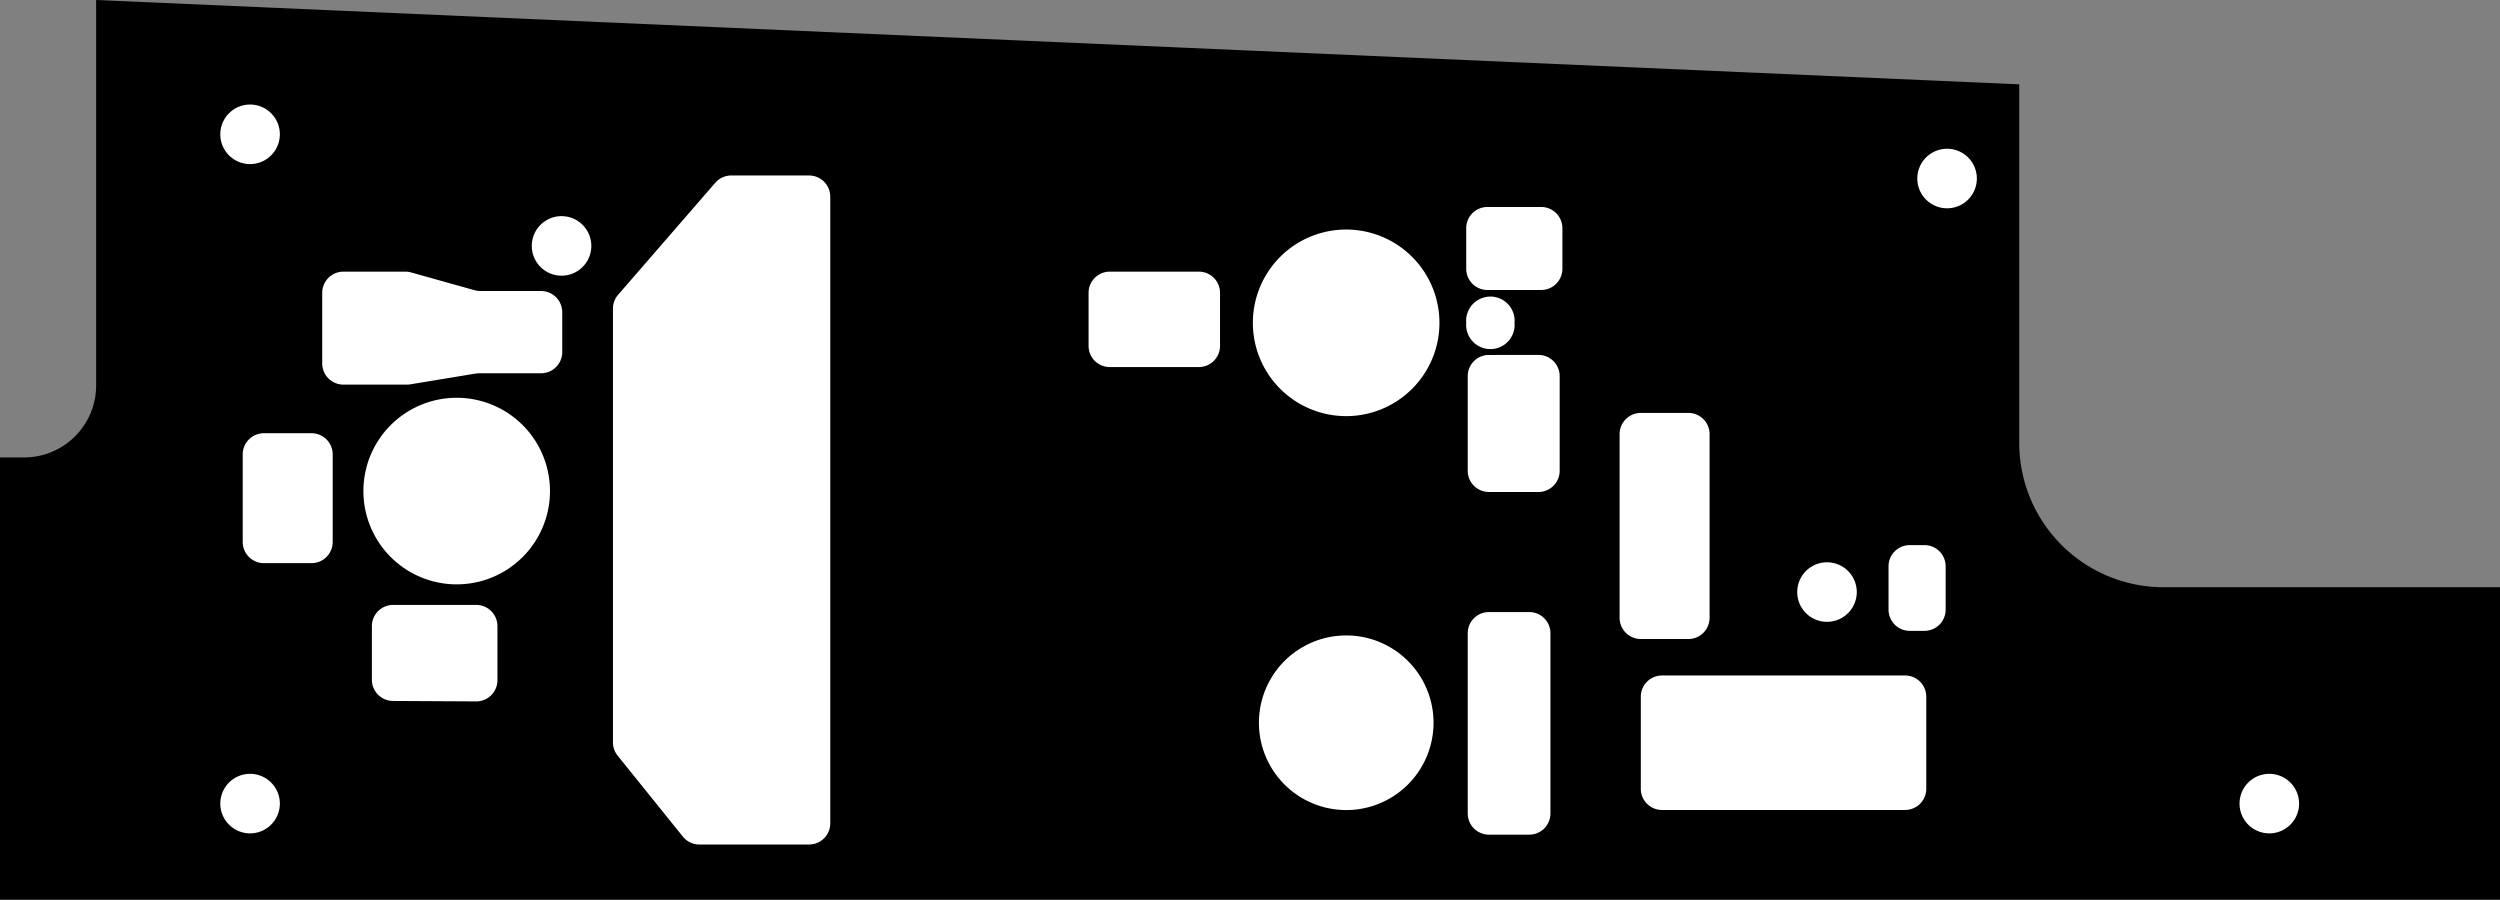 <?xml version="1.0" encoding="utf-8"?>
<!-- Generator: Fusion 360, Shaper Origin Export Add-In, Version 1.6.10  -->
<svg xmlns="http://www.w3.org/2000/svg" xmlns:xlink="http://www.w3.org/1999/xlink" xmlns:shaper="http://www.shapertools.com/namespaces/shaper" shaper:fusionaddin="version:1.6.10" width="16.51cm" height="5.941cm" version="1.1" x="0cm" y="0cm" viewBox="0 0 16.51 5.941" enable-background="new 0 0 16.51 5.941" xml:space="preserve"><rect x="0" y="0" width="16.51" height="5.941" fill="#808080" stroke="none"/><path d="M-7.62,0.427 A0.476,0.476 0 0,0 -8.096,-0.05 L-8.255,-0.05 -8.255,-2.971 8.255,-2.971 8.255,-0.907 6.032,-0.907 A0.953,0.953 270 0,0 5.08,0.046 L5.08,2.414 -7.62,2.971 -7.62,0.427z" transform="matrix(1,0,0,-1,8.255,2.971)" fill="rgb(0,0,0)" shaper:cutDepth="0.003175" stroke-linecap="round" stroke-linejoin="round" /><path d="M2.562,-1.63 L2.562,-2.238 A0.159,0.159 180 0,1 2.72,-2.397 L4.327,-2.397 A0.159,0.159 270 0,1 4.485,-2.238 L4.485,-1.63 A0.159,0.159 0 0,1 4.327,-1.471 L2.72,-1.471 A0.159,0.159 90 0,1 2.562,-1.63z" transform="matrix(1,0,0,-1,8.255,2.971)" fill="rgb(255,255,255)" stroke="rgb(0,0,0)" stroke-width="0.001cm" stroke-linecap="round" stroke-linejoin="round" shaper:cutDepth="0.003175" /><path d="M4.198,-0.769 L4.198,-1.055 A0.159,0.159 180 0,1 4.357,-1.214 L4.454,-1.214 A0.159,0.159 270 0,1 4.613,-1.055 L4.613,-0.769 A0.159,0.159 0 0,1 4.454,-0.61 L4.357,-0.61 A0.159,0.159 90 0,1 4.198,-0.769z" transform="matrix(1,0,0,-1,8.255,2.971)" fill="rgb(255,255,255)" stroke="rgb(0,0,0)" stroke-width="0.001cm" stroke-linecap="round" stroke-linejoin="round" shaper:cutDepth="0.003175" /><path d="M-4.523,0.646 L-4.523,0.909 A0.159,0.159 0 0,1 -4.681,1.068 L-5.078,1.068 A0.159,0.159 270 0,0 -5.121,1.074 L-5.535,1.19 A0.159,0.159 74.305 0,1 -5.578,1.196 L-5.988,1.196 A0.159,0.159 90 0,1 -6.146,1.037 L-6.146,0.571 A0.159,0.159 180 0,1 -5.988,0.412 L-5.569,0.412 A0.159,0.159 270 0,1 -5.543,0.414 L-5.113,0.485 A0.159,0.159 99.301 0,0 -5.087,0.487 L-4.681,0.487 A0.159,0.159 270 0,1 -4.523,0.646z" transform="matrix(1,0,0,-1,8.255,2.971)" fill="rgb(255,255,255)" stroke="rgb(0,0,0)" stroke-width="0.001cm" stroke-linecap="round" stroke-linejoin="round" shaper:cutDepth="0.003175" /><path d="M-3.636,-2.625 L-2.912,-2.625 A0.159,0.159 270 0,1 -2.753,-2.467 L-2.753,1.673 A0.159,0.159 0 0,1 -2.912,1.831 L-3.426,1.831 A0.159,0.159 90 0,1 -3.545,1.777 L-4.187,1.037 A0.159,0.159 139.07 0,1 -4.226,0.933 L-4.226,-1.931 A0.159,0.159 180 0,1 -4.191,-2.031 L-3.76,-2.566 A0.159,0.159 218.838 0,1 -3.636,-2.625z" transform="matrix(1,0,0,-1,8.255,2.971)" fill="rgb(255,255,255)" stroke="rgb(0,0,0)" stroke-width="0.001cm" stroke-linecap="round" stroke-linejoin="round" shaper:cutDepth="0.003175" /><path d="M-6.198,0.129 L-6.512,0.129 A0.159,0.159 90 0,1 -6.671,-0.03 L-6.671,-0.608 A0.159,0.159 180 0,1 -6.512,-0.767 L-6.198,-0.767 A0.159,0.159 270 0,1 -6.039,-0.608 L-6.039,-0.03 A0.159,0.159 0 0,1 -6.198,0.129z" transform="matrix(1,0,0,-1,8.255,2.971)" fill="rgb(255,255,255)" stroke="rgb(0,0,0)" stroke-width="0.001cm" stroke-linecap="round" stroke-linejoin="round" shaper:cutDepth="0.003175" /><path d="M-5.66,-1.677 L-5.111,-1.68 A0.159,0.159 269.698 0,1 -4.951,-1.521 L-4.951,-1.164 A0.159,0.159 0 0,1 -5.11,-1.005 L-5.659,-1.005 A0.159,0.159 90 0,1 -5.818,-1.164 L-5.818,-1.518 A0.159,0.159 180 0,1 -5.66,-1.677z" transform="matrix(1,0,0,-1,8.255,2.971)" fill="rgb(255,255,255)" stroke="rgb(0,0,0)" stroke-width="0.001cm" stroke-linecap="round" stroke-linejoin="round" shaper:cutDepth="0.003175" /><path d="M1.906,0.646 L1.578,0.646 A0.159,0.159 90 0,1 1.419,0.487 L1.419,-0.138 A0.159,0.159 180 0,1 1.578,-0.297 L1.906,-0.297 A0.159,0.159 270 0,1 2.064,-0.138 L2.064,0.487 A0.159,0.159 0 0,1 1.906,0.646z" transform="matrix(1,0,0,-1,8.255,2.971)" fill="rgb(255,255,255)" stroke="rgb(0,0,0)" stroke-width="0.001cm" stroke-linecap="round" stroke-linejoin="round" shaper:cutDepth="0.003175" /><path d="M1.567,1.037 L1.924,1.037 A0.159,0.159 270 0,1 2.082,1.196 L2.082,1.465 A0.159,0.159 0 0,1 1.924,1.623 L1.567,1.623 A0.159,0.159 90 0,1 1.409,1.465 L1.409,1.196 A0.159,0.159 180 0,1 1.567,1.037z" transform="matrix(1,0,0,-1,8.255,2.971)" fill="rgb(255,255,255)" stroke="rgb(0,0,0)" stroke-width="0.001cm" stroke-linecap="round" stroke-linejoin="round" shaper:cutDepth="0.003175" /><path d="M-0.338,1.196 L-0.926,1.196 A0.159,0.159 90 0,1 -1.085,1.037 L-1.085,0.687 A0.159,0.159 180 0,1 -0.926,0.528 L-0.338,0.528 A0.159,0.159 270 0,1 -0.179,0.687 L-0.179,1.037 A0.159,0.159 0 0,1 -0.338,1.196z" transform="matrix(1,0,0,-1,8.255,2.971)" fill="rgb(255,255,255)" stroke="rgb(0,0,0)" stroke-width="0.001cm" stroke-linecap="round" stroke-linejoin="round" shaper:cutDepth="0.003175" /><path d="M1.578,-2.56 L1.844,-2.56 A0.159,0.159 270 0,1 2.003,-2.401 L2.003,-1.211 A0.159,0.159 0 0,1 1.844,-1.052 L1.578,-1.052 A0.159,0.159 90 0,1 1.419,-1.211 L1.419,-2.401 A0.159,0.159 180 0,1 1.578,-2.56z" transform="matrix(1,0,0,-1,8.255,2.971)" fill="rgb(255,255,255)" stroke="rgb(0,0,0)" stroke-width="0.001cm" stroke-linecap="round" stroke-linejoin="round" shaper:cutDepth="0.003175" /><path d="M2.581,-1.268 L2.895,-1.268 A0.159,0.159 270 0,1 3.054,-1.109 L3.054,0.104 A0.159,0.159 0 0,1 2.895,0.263 L2.581,0.263 A0.159,0.159 90 0,1 2.422,0.104 L2.422,-1.109 A0.159,0.159 180 0,1 2.581,-1.268z" transform="matrix(1,0,0,-1,8.255,2.971)" fill="rgb(255,255,255)" stroke="rgb(0,0,0)" stroke-width="0.001cm" stroke-linecap="round" stroke-linejoin="round" shaper:cutDepth="0.003175" /><path d="M0,0.839 a0.635,0.635 0 1,1 1.27,0 a0.635,0.635 0 1,1 -1.27,0z" transform="matrix(1,0,0,-1,8.255,2.971)" fill="rgb(255,255,255)" stroke="rgb(0,0,0)" stroke-width="0.001cm" stroke-linecap="round" stroke-linejoin="round" shaper:cutDepth="0.003175" /><path d="M-5.874,-0.272 a0.635,0.635 0 1,1 1.27,0 a0.635,0.635 0 1,1 -1.27,0z" transform="matrix(1,0,0,-1,8.255,2.971)" fill="rgb(255,255,255)" stroke="rgb(0,0,0)" stroke-width="0.001cm" stroke-linecap="round" stroke-linejoin="round" shaper:cutDepth="0.003175" /><path d="M0.04,-1.802 a0.595,0.595 0 1,1 1.191,0 a0.595,0.595 0 1,1 -1.191,0z" transform="matrix(1,0,0,-1,8.255,2.971)" fill="rgb(255,255,255)" stroke="rgb(0,0,0)" stroke-width="0.001cm" stroke-linecap="round" stroke-linejoin="round" shaper:cutDepth="0.003175" /><path d="M1.409,0.839 a0.179,0.179 0 1,1 0.357,0 a0.179,0.179 0 1,1 -0.357,0z" transform="matrix(1,0,0,-1,8.255,2.971)" fill="rgb(255,255,255)" stroke="rgb(0,0,0)" stroke-width="0.001cm" stroke-linecap="round" stroke-linejoin="round" shaper:cutDepth="0.003175" /><path d="M-4.762,1.347 a0.215,0.215 0 1,1 0.431,0 a0.215,0.215 0 1,1 -0.431,0z" transform="matrix(1,0,0,-1,8.255,2.971)" fill="rgb(255,255,255)" stroke="rgb(0,0,0)" stroke-width="0.001cm" stroke-linecap="round" stroke-linejoin="round" shaper:cutDepth="0.003175" /><path d="M3.595,-0.939 a0.215,0.215 0 1,1 0.431,0 a0.215,0.215 0 1,1 -0.431,0z" transform="matrix(1,0,0,-1,8.255,2.971)" fill="rgb(255,255,255)" stroke="rgb(0,0,0)" stroke-width="0.001cm" stroke-linecap="round" stroke-linejoin="round" shaper:cutDepth="0.003175" /><path d="M4.388,1.792 a0.215,0.215 0 1,1 0.431,0 a0.215,0.215 0 1,1 -0.431,0z" transform="matrix(1,0,0,-1,8.255,2.971)" fill="rgb(255,255,255)" stroke="rgb(0,0,0)" stroke-width="0.001cm" stroke-linecap="round" stroke-linejoin="round" shaper:cutDepth="0.003175" /><path d="M6.516,-2.336 a0.215,0.215 0 1,1 0.431,0 a0.215,0.215 0 1,1 -0.431,0z" transform="matrix(1,0,0,-1,8.255,2.971)" fill="rgb(255,255,255)" stroke="rgb(0,0,0)" stroke-width="0.001cm" stroke-linecap="round" stroke-linejoin="round" shaper:cutDepth="0.003175" /><path d="M-6.819,2.084 a0.215,0.215 0 1,1 0.431,0 a0.215,0.215 0 1,1 -0.431,0z" transform="matrix(1,0,0,-1,8.255,2.971)" fill="rgb(255,255,255)" stroke="rgb(0,0,0)" stroke-width="0.001cm" stroke-linecap="round" stroke-linejoin="round" shaper:cutDepth="0.003175" /><path d="M-6.819,-2.336 a0.215,0.215 0 1,1 0.431,0 a0.215,0.215 0 1,1 -0.431,0z" transform="matrix(1,0,0,-1,8.255,2.971)" fill="rgb(255,255,255)" stroke="rgb(0,0,0)" stroke-width="0.001cm" stroke-linecap="round" stroke-linejoin="round" shaper:cutDepth="0.003175" /></svg>